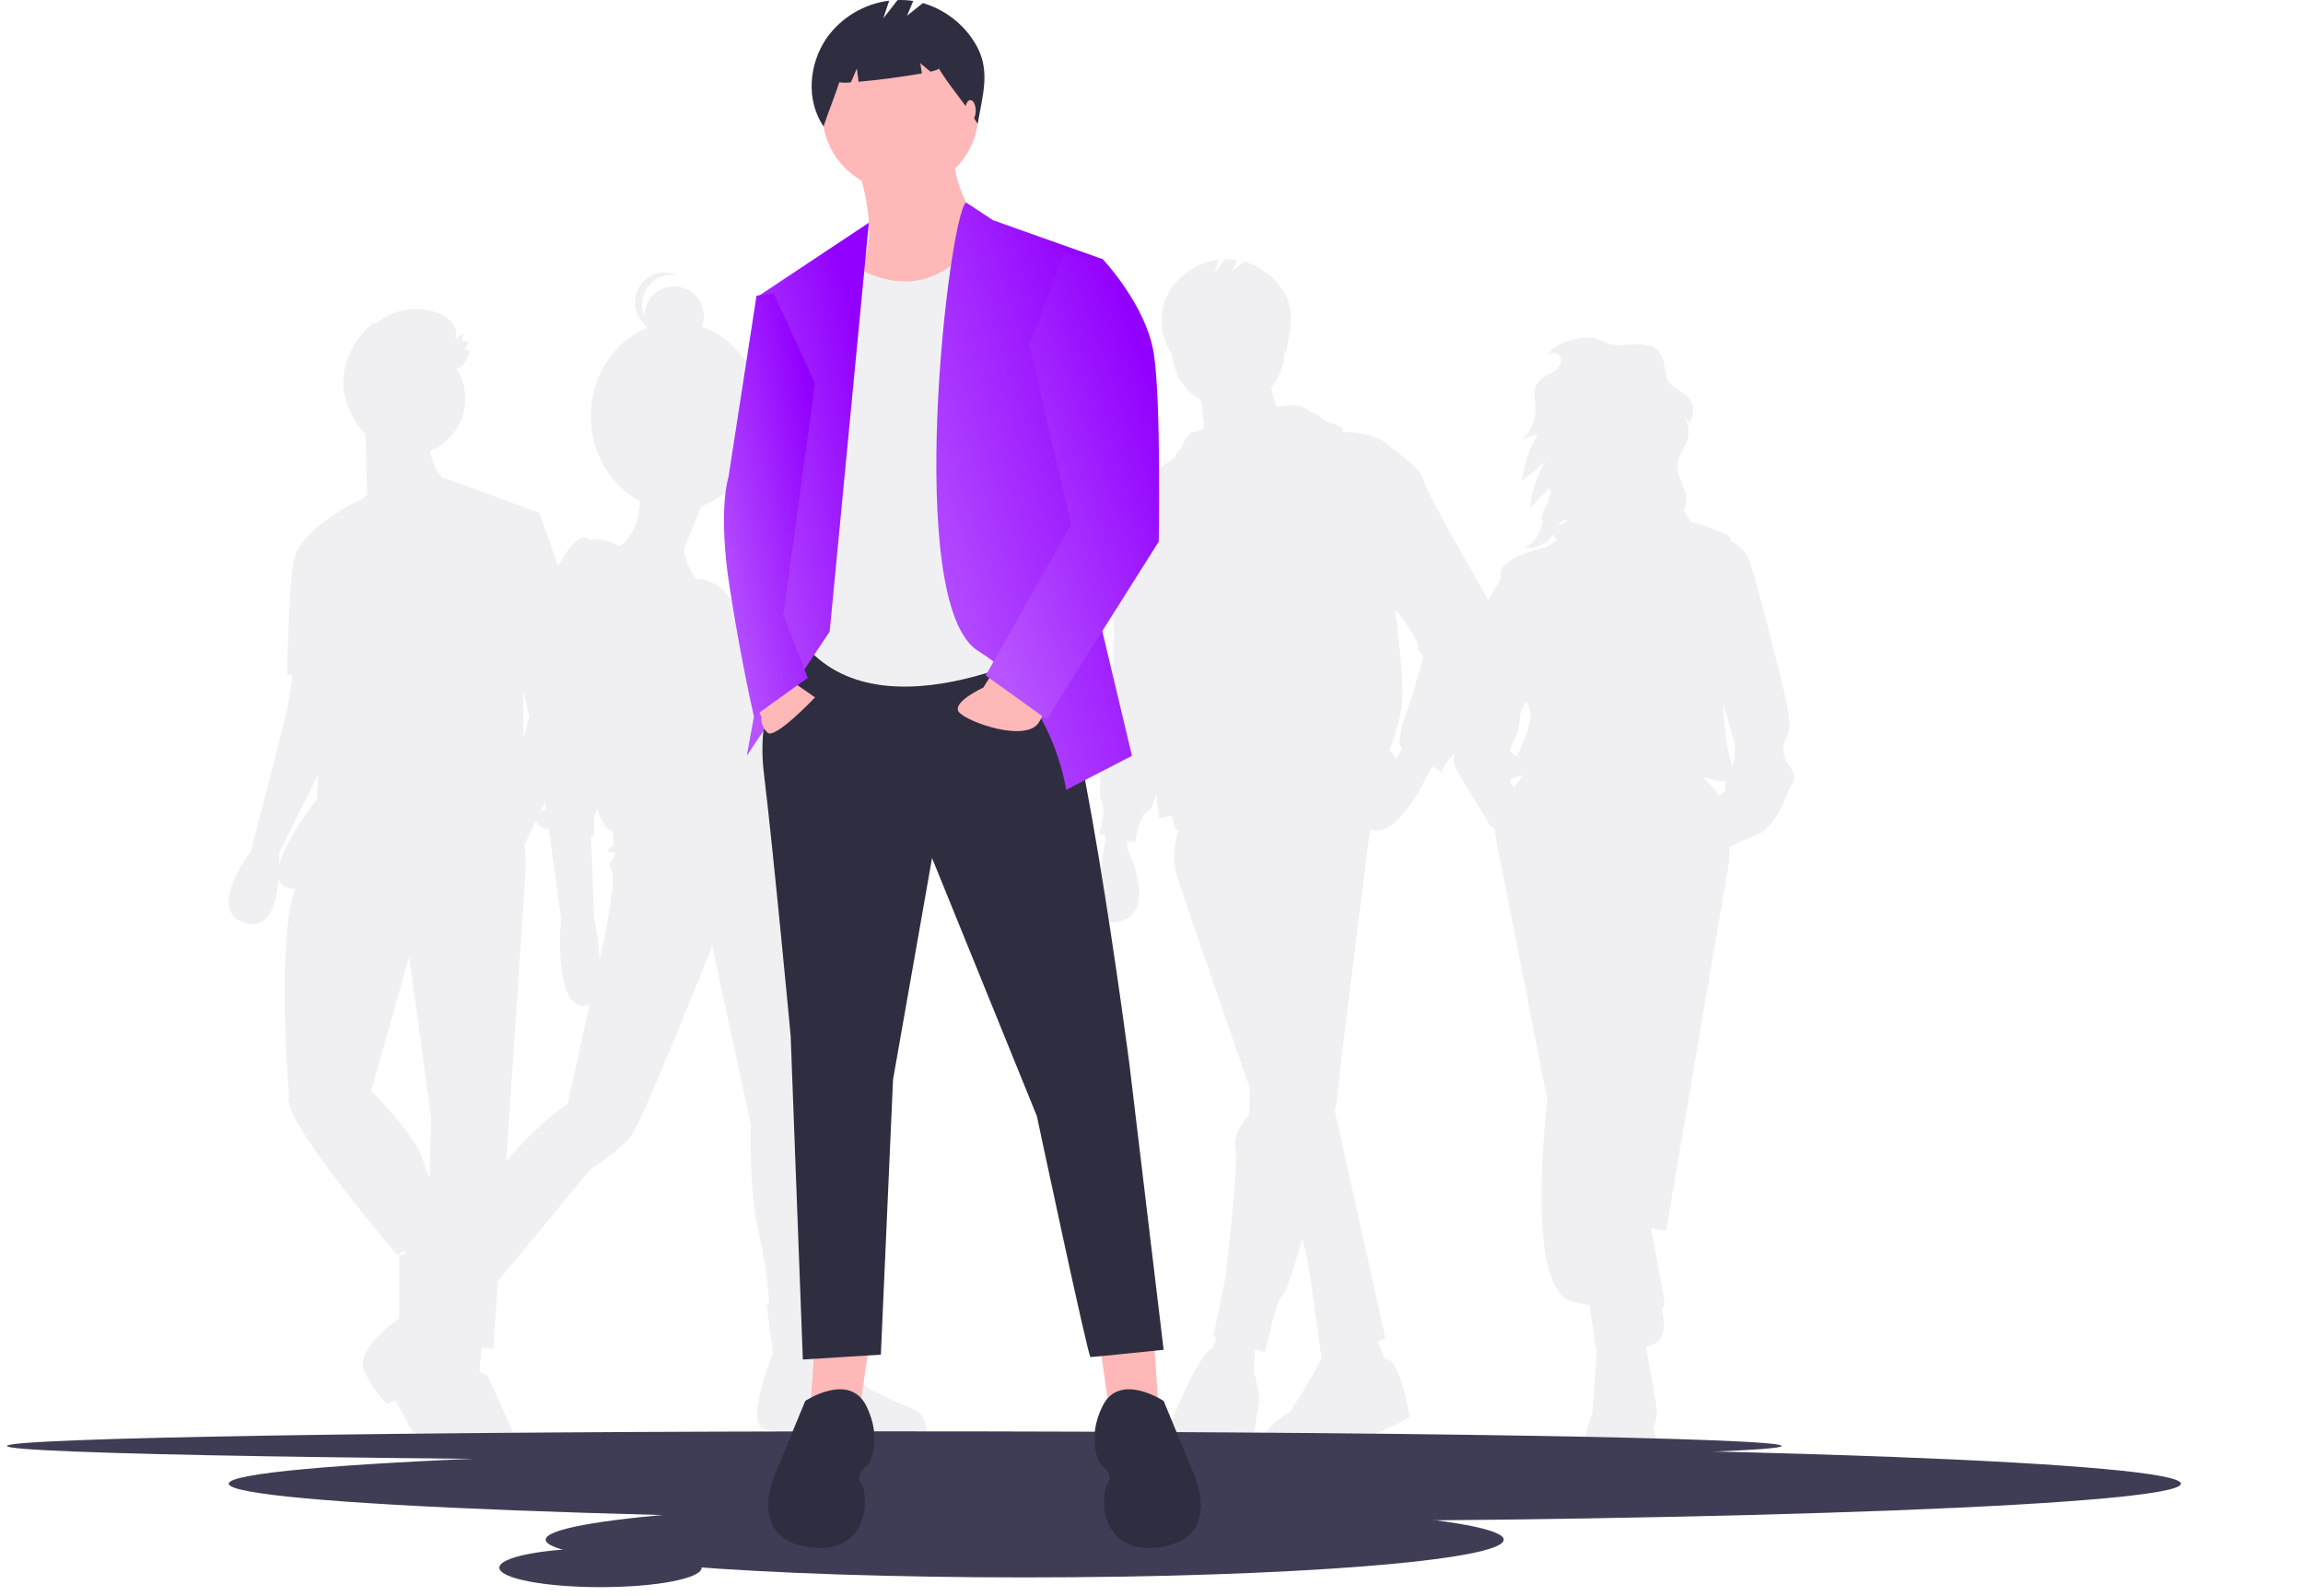 <svg width="300" height="208" viewBox="0 0 300 208" fill="none" xmlns="http://www.w3.org/2000/svg">
<g clip-path="url(#clip0_743_140)">
<path d="M232.493 98.675C231.924 97.211 232.738 96.48 233.063 95.179C233.389 93.879 232.331 89.814 232.331 89.814C232.331 89.814 228.913 75.751 227.855 72.988C227.407 71.818 226.435 71.013 225.462 70.473C225.396 70.114 225.301 69.883 225.169 69.817C224.227 69.346 221.879 68.323 220.314 68.04C220.021 67.538 219.674 67.069 219.279 66.643C219.554 66.116 219.681 65.525 219.648 64.932C219.548 63.398 218.385 62.024 218.536 60.494C218.651 59.334 219.5 58.382 219.828 57.263C219.965 56.761 219.998 56.235 219.923 55.72C219.849 55.204 219.669 54.709 219.395 54.266C219.636 54.522 219.877 54.778 220.117 55.034C220.445 54.544 220.603 53.959 220.566 53.371C220.53 52.783 220.302 52.223 219.916 51.777C219.154 50.936 217.879 50.62 217.288 49.652C216.68 48.656 217.006 47.304 216.432 46.289C215.024 43.803 211.42 45.565 209.262 44.698C208.375 44.341 207.7 43.949 206.702 43.977C205.854 44.026 205.015 44.182 204.206 44.443C203.046 44.778 202.036 45.501 201.345 46.491C201.413 46.414 201.488 46.343 201.568 46.278C202.091 45.868 203.009 45.903 203.285 46.506C203.351 46.658 203.379 46.824 203.366 46.989C203.32 47.717 202.684 48.26 202.051 48.624C201.419 48.988 200.707 49.293 200.294 49.895C199.613 50.887 200.014 52.219 200.014 53.423C200.008 54.188 199.831 54.941 199.495 55.629C199.16 56.316 198.674 56.919 198.074 57.394L200.37 56.457C199.273 58.373 198.554 60.482 198.249 62.669L201.354 60.106C200.204 61.935 199.505 64.01 199.315 66.16L201.807 63.609C201.92 63.809 201.977 64.035 201.971 64.264L201.711 65.266C201.62 65.464 201.518 65.658 201.407 65.847C201.005 66.534 200.591 67.381 200.966 68.084L200.968 68.082C200.573 69.409 199.977 70.737 198.652 71.382C200.122 71.536 201.656 70.802 202.319 69.634C202.428 69.844 202.558 70.042 202.709 70.224C202.752 70.277 202.794 70.33 202.836 70.383L202.47 70.627L201.489 71.281C201.489 71.281 195.06 72.581 195.467 75.02C195.483 75.12 195.503 75.24 195.526 75.374L193.676 78.515L190.991 87.619C190.991 87.619 189.607 90.546 189.852 91.765C190.096 92.984 189.852 93.472 189.852 95.667C189.852 97.862 188.794 98.756 189.852 100.544C190.909 102.333 194.083 107.535 194.083 107.535L194.78 108.057C194.746 108.371 194.758 108.688 194.816 108.998C195.467 112.25 201.57 143.383 201.57 143.383C201.57 143.383 198.478 168.013 204.744 169.558C205.53 169.752 206.301 169.927 207.051 170.084L207.999 176.305L207.429 184.19C207.429 184.19 203.116 193.944 211.01 194.513C218.903 195.082 215.323 186.059 215.323 186.059C215.739 185.289 215.91 184.409 215.811 183.539C215.73 182.816 215.053 179.05 214.388 175.429C217.384 175.07 216.824 171.894 216.424 170.498C216.597 170.397 216.727 170.236 216.787 170.046C216.878 169.721 216.668 168.446 216.287 166.658C215.976 164.881 215.446 162.004 215.085 160.056L217.032 160.372L225.251 112.25C225.251 112.25 225.305 111.484 225.28 110.363C226.404 109.783 227.563 109.272 228.75 108.836C231.435 107.779 232.493 103.877 233.389 102.251C234.284 100.626 233.063 100.138 232.493 98.675ZM203.311 68.035C203.577 67.852 203.889 67.746 204.211 67.73C204.142 68.108 203.491 68.219 202.945 68.416C203.045 68.27 203.169 68.141 203.311 68.035V68.035ZM199.21 92.253C199.869 93.335 198.676 96.267 197.6 98.593C196.983 98.063 196.34 98.23 197.094 96.724C197.608 95.769 197.913 94.716 197.989 93.635C197.989 93.449 198.085 92.083 198.887 91.516C198.971 91.771 199.079 92.018 199.21 92.253V92.253ZM196.74 101.591C197.113 101.44 197.678 101.206 198.441 100.947C198.076 101.427 197.658 101.998 197.239 102.621C197.08 102.501 196.952 102.345 196.866 102.166C196.779 101.987 196.736 101.79 196.74 101.591V101.591ZM223.135 102.658C222.64 102.133 222.24 101.663 221.911 101.243C222.525 101.404 223.15 101.578 223.786 101.764C224.103 101.811 224.426 101.789 224.734 101.7C224.762 102.262 224.763 103.064 224.763 103.064L223.871 103.681C223.668 103.311 223.421 102.968 223.135 102.658V102.658ZM225.66 99.839C225.651 99.847 225.641 99.856 225.631 99.865C225.587 99.544 225.514 99.227 225.414 98.918C224.88 97.238 224.595 94.257 224.444 91.713L225.983 96.886C225.983 96.886 226.065 99.487 225.66 99.839V99.839Z" fill="#F0F0F2"/>
<path d="M194.05 78.473C194.05 78.473 185.701 64.139 185.44 62.575C185.179 61.011 181.005 58.145 181.005 58.145C179.579 56.72 177.239 56.269 174.776 56.293C175.703 55.526 172.392 55.011 172.134 54.496C171.873 53.975 171.091 53.975 170.047 53.193C169.003 52.411 166.399 53.063 166.398 53.063C166.007 52.24 165.734 51.365 165.589 50.465C166.701 49.151 167.31 47.486 167.308 45.766C167.308 45.747 167.306 45.728 167.306 45.71C167.373 45.813 167.439 45.917 167.505 46.024C167.994 43.1 168.857 40.669 167.213 38.001C166.047 36.111 164.222 34.717 162.09 34.09L160.524 35.341L161.133 33.881C160.621 33.803 160.103 33.773 159.585 33.792L158.176 35.602L158.759 33.854C157.537 34.006 156.359 34.409 155.3 35.038C154.241 35.667 153.324 36.509 152.607 37.51C150.813 40.093 150.933 43.684 152.697 46.287C152.703 46.269 152.708 46.251 152.714 46.233C152.791 47.45 153.174 48.629 153.826 49.661C154.478 50.693 155.379 51.545 156.446 52.14L156.889 55.68C156.49 56.05 155.979 56.276 155.437 56.321C154.654 56.321 153.871 58.405 153.871 58.405C153.871 58.405 153.428 58.629 152.949 59.685C151.718 60.522 147.961 63.153 146.567 64.992C145.743 65.397 144.857 66.299 145.001 68.309C145.262 71.957 145.001 88.897 145.001 88.897C145.001 88.897 142.653 103.231 143.435 104.273C144.218 105.316 143.174 108.704 143.174 108.704L143.957 108.878V109.746C143.957 109.746 141.603 120.647 145.262 120.171C151.262 119.389 146.827 110.528 146.827 110.528V109.515L147.871 109.746C147.871 109.746 148.392 106.098 149.436 105.837C149.799 105.746 150.225 104.772 150.626 103.541C150.86 105.462 151.001 106.619 151.001 106.619L152.634 106.256L153.089 107.922C153.201 107.985 153.318 108.038 153.439 108.081L153.089 110.007C153.089 110.007 152.828 112.092 153.089 113.395C153.22 114.052 158.063 128.099 162.832 141.862L162.742 145.19C162.742 145.19 160.394 147.796 160.916 149.62C161.437 151.444 159.611 166.56 159.611 166.56L158.046 174.118L158.44 174.239L158.078 175.563C157.767 175.72 157.489 175.938 157.263 176.203C155.176 178.548 152.567 185.324 152.567 185.324C152.567 185.324 147.871 192.361 155.176 192.1C162.481 191.839 163.003 189.233 163.003 189.233C163.003 189.233 164.046 182.457 164.046 182.197C164.046 181.936 163.525 179.257 163.525 179.257L163.322 179.034L163.463 175.783L164.829 176.203C164.829 176.203 166.134 169.427 167.177 168.645C167.542 168.372 168.512 165.328 169.62 161.418C170.753 164.675 171.849 175.938 172.205 176.96C172.079 177.132 171.968 177.315 171.873 177.506C170.701 179.754 169.394 181.929 167.96 184.021C167.96 184.021 159.611 188.973 167.96 190.276C167.96 190.276 172.656 190.536 175.004 188.973C177.352 187.409 183.614 185.063 183.614 184.542C183.614 184.021 182.048 176.359 180.483 177.193L179.434 174.784L180.483 174.378L173.878 144.762C174.034 144.131 174.149 143.49 174.221 142.844C174.221 141.479 177.6 114.905 178.459 108.165C182.243 109.235 185.701 101.407 185.701 101.407L186.559 99.865L187.788 100.625C187.788 100.625 188.832 98.019 190.397 97.758C191.963 97.497 194.833 83.685 194.833 81.861C194.809 80.689 194.542 79.536 194.05 78.473V78.473ZM181.894 98.891C181.637 98.484 181.339 98.104 181.005 97.758C181.687 95.983 182.211 94.152 182.57 92.285C183.092 89.418 181.787 80.036 181.787 80.036L181.765 79.399C183.045 81.078 184.657 83.317 184.657 83.945C184.657 84.249 184.728 84.548 184.864 84.82C185 85.091 185.197 85.327 185.44 85.509L183.875 90.982C183.875 90.982 182.831 93.588 182.57 94.891C182.414 95.664 182.327 96.449 182.309 97.237L182.679 97.465L181.894 98.891Z" fill="#F0F0F2"/>
<path d="M74.609 83.296L76.001 82.984L70.261 66.825L57.868 62.265C57.868 62.265 57.821 62.317 57.733 62.408C56.676 61.386 56.227 59.903 56.04 58.736C57.036 58.334 57.932 57.717 58.662 56.929C59.393 56.142 59.94 55.203 60.265 54.179C60.59 53.156 60.686 52.074 60.544 51.009C60.402 49.945 60.027 48.925 59.445 48.023C60.466 47.778 60.83 46.852 61.173 45.749C60.961 45.686 60.745 45.639 60.526 45.608C60.686 45.248 60.847 44.888 61.007 44.529C60.725 44.503 60.443 44.478 60.161 44.453C60.233 44.117 60.305 43.78 60.377 43.444C60.017 43.692 59.657 43.94 59.297 44.189C59.419 43.836 59.45 43.457 59.386 43.089C59.321 42.721 59.164 42.376 58.93 42.085C58.452 41.508 57.828 41.069 57.124 40.813C55.746 40.272 54.245 40.12 52.787 40.374C51.328 40.629 49.968 41.28 48.856 42.256L48.778 41.953C46.575 43.644 45.134 46.139 44.77 48.89C44.424 51.61 45.732 54.379 47.432 56.531C47.418 56.437 47.403 56.344 47.387 56.25C47.46 56.351 47.536 56.45 47.614 56.547L47.824 64.48L47.3 64.928C47.299 64.928 38.519 68.897 38.176 73.636L38.175 73.64C37.648 75.947 37.388 87.935 37.388 87.935H38.11L37.388 92.626L32.691 110.869C32.691 110.869 26.691 118.687 31.909 120.251C35.151 121.223 36.076 117.465 36.312 114.48C36.5 115.22 37.062 115.72 38.17 115.821C38.257 115.829 38.351 115.835 38.441 115.843C35.973 122.212 37.648 142.925 37.648 142.925C36.344 145.531 51.737 163.513 51.737 163.513L52.664 163.019L52.864 163.42C52.349 163.469 51.998 163.513 51.998 163.513V171.592C51.998 171.592 49.65 179.671 52.781 181.235C53.591 181.639 54.436 181.345 55.243 180.688C55.089 183.181 54.868 186.901 54.868 187.75C54.868 189.053 58.26 191.399 58.26 191.399C58.26 191.399 59.042 194.265 65.304 194.265C71.565 194.265 66.869 186.708 66.869 186.708L63.477 179.15C63.477 179.15 63.224 179.274 62.456 178.649L62.731 175.627L64.26 175.762L66.347 145.27C66.347 145.27 68.174 118.166 68.435 113.996C68.496 112.66 68.464 111.32 68.34 109.988L76.001 94.19L74.609 83.296ZM68.956 93.408L68.174 96.133V90.107L68.956 93.408ZM36.385 112.735C36.391 111.78 36.344 111.13 36.344 111.13L41.444 100.94L41.301 104.093C41.301 104.093 37.216 109.255 36.385 112.735ZM48.345 142.143L53.302 124.682L56.172 145.791L55.967 153.466C55.617 152.76 55.337 152.023 55.129 151.264C54.346 148.137 48.345 142.143 48.345 142.143Z" fill="#F0F0F2"/>
<path d="M118.948 183.621C116.504 182.615 111.759 180.461 111.183 179.312C110.608 178.163 107.732 169.257 107.732 169.257L106.992 169.311C106.896 165.265 106.489 149.586 105.863 147.711C105.863 147.711 108.883 122.862 102.843 112.951L101.755 108.56C102.112 106.799 102.066 102.723 101.837 102.034C101.549 101.173 105.144 98.444 104.137 96.72C103.131 94.996 100.399 89.107 100.399 89.107C100.399 89.107 100.686 85.372 96.804 81.925C96.804 81.925 95.669 75.509 90.557 75.413C89.865 74.208 88.898 72.293 89.183 71.439C89.487 70.526 90.653 67.679 91.311 66.085C91.661 65.927 91.996 65.741 92.315 65.527C96.381 63.707 99.247 59.332 99.247 54.222C99.247 48.751 95.964 44.121 91.439 42.569C91.64 42.038 91.723 41.47 91.68 40.904C91.638 40.338 91.471 39.788 91.193 39.293C90.914 38.799 90.53 38.371 90.068 38.041C89.606 37.711 89.077 37.486 88.518 37.382C87.959 37.279 87.385 37.299 86.835 37.442C86.285 37.585 85.773 37.846 85.335 38.208C84.898 38.57 84.545 39.024 84.302 39.537C84.059 40.05 83.932 40.61 83.93 41.178C83.681 40.589 83.582 39.947 83.642 39.31C83.702 38.673 83.918 38.062 84.273 37.529C84.627 36.996 85.108 36.559 85.672 36.258C86.237 35.956 86.867 35.798 87.507 35.799C87.759 35.8 88.011 35.824 88.258 35.873C87.405 35.468 86.434 35.388 85.527 35.647C84.619 35.906 83.837 36.486 83.327 37.28C82.817 38.074 82.615 39.026 82.757 39.958C82.9 40.89 83.378 41.738 84.102 42.343C84.147 42.485 84.2 42.624 84.26 42.76C80.002 44.476 76.965 48.96 76.965 54.222C76.965 59.103 79.579 63.313 83.356 65.267C83.336 66.855 82.942 69.531 80.75 71.162C79.618 70.645 78.046 70.078 77.038 70.336C76.517 69.93 75.73 69.796 74.659 70.865C72.502 73.019 70.633 78.621 70.633 82.069C70.633 85.516 71.064 105.482 71.064 105.482C71.064 105.482 68.764 106.344 70.345 107.636C70.672 107.908 71.082 108.06 71.507 108.068L73.078 119.702C73.078 119.702 72.071 130.906 75.953 131.049C76.258 131.066 76.56 130.992 76.823 130.836L73.94 143.833C73.94 143.833 67.326 148.142 62.149 156.617C59.483 160.982 58.153 163.667 57.489 165.248L56.541 164.661L53.234 170.981C53.234 170.981 45.9 175.434 47.482 178.737C49.063 182.041 50.502 182.903 50.502 182.903L51.508 182.472L53.377 185.919C53.377 185.919 58.267 192.957 66.175 189.366C66.546 188.868 66.747 188.264 66.747 187.643C66.747 187.022 66.546 186.417 66.175 185.919C64.881 184.052 61.574 180.03 61.574 180.03L63.731 169.113L63.284 168.837L76.96 152.308C76.96 152.308 80.986 149.866 82.424 147.711C83.862 145.557 92.778 123.293 92.778 123.293L97.81 146.562C97.81 146.562 97.523 155.037 98.817 160.495C99.522 163.557 99.982 166.67 100.193 169.805L99.824 169.832L100.686 176.295C100.686 176.295 96.948 185.488 99.536 186.206C101.377 186.682 103.252 187.018 105.144 187.212L105.432 186.206C105.432 186.206 116.504 192.239 120.53 187.786C120.53 187.786 121.393 184.626 118.948 183.621ZM79.548 113.095C79.98 113.525 79.836 115.536 79.836 115.536L78.973 121.138L78.111 125.024C77.992 123.188 77.752 121.362 77.391 119.558L76.993 108.823C77.072 108.872 77.157 108.908 77.248 108.929C77.535 108.929 77.391 106.487 77.391 106.487C77.391 106.487 77.559 106.051 77.769 105.363C78.328 107.035 79.01 108.125 79.836 108.354L79.98 110.222C79.98 110.222 78.11 111.084 79.836 111.084C79.936 111.08 80.035 111.065 80.132 111.04L79.98 111.802C79.98 111.802 79.117 112.664 79.548 113.095Z" fill="#F0F0F2"/>
<path d="M116.491 190.312C180.33 190.312 232.082 189.46 232.082 188.409C232.082 187.358 180.33 186.506 116.491 186.506C52.651 186.506 0.899 187.358 0.899 188.409C0.899 189.46 52.651 190.312 116.491 190.312Z" fill="#3F3D56"/>
<path d="M156.947 198.242C227.17 198.242 284.097 196.041 284.097 193.326C284.097 190.61 227.17 188.409 156.947 188.409C86.724 188.409 29.797 190.61 29.797 193.326C29.797 196.041 86.724 198.242 156.947 198.242Z" fill="#3F3D56"/>
<path d="M133.48 205.538C167.943 205.538 195.881 203.337 195.881 200.622C195.881 197.906 167.943 195.705 133.48 195.705C99.017 195.705 71.08 197.906 71.08 200.622C71.08 203.337 99.017 205.538 133.48 205.538Z" fill="#3F3D56"/>
<path d="M78.225 206.807C85.503 206.807 91.403 205.671 91.403 204.269C91.403 202.868 85.503 201.732 78.225 201.732C70.946 201.732 65.046 202.868 65.046 204.269C65.046 205.671 70.946 206.807 78.225 206.807Z" fill="#3F3D56"/>
<path d="M143.324 175.562L144.594 184.444L150.946 183.809L150.311 174.61L143.324 175.562Z" fill="#FFB8B8"/>
<path d="M113.156 175.562L111.886 184.444L105.535 183.809L106.17 174.61L113.156 175.562Z" fill="#FFB8B8"/>
<path d="M103.947 83.571C103.947 83.571 98.231 90.232 99.501 100.7C100.771 111.168 102.994 134.959 102.994 134.959L104.582 177.148L114.744 176.514L116.332 140.669L121.413 111.803L135.068 145.427C135.068 145.427 141.737 176.831 142.054 176.831C142.372 176.831 151.581 175.879 151.581 175.879L147.135 138.765C147.135 138.765 140.149 84.84 136.02 83.888C131.892 82.936 103.947 83.571 103.947 83.571Z" fill="#2F2E41"/>
<path d="M151.581 182.541C151.581 182.541 145.865 178.734 143.642 183.175C141.419 187.616 143.324 190.788 143.324 190.788C143.324 190.788 145.23 192.057 144.277 193.326C143.324 194.595 143.007 202.842 151.263 201.573C159.52 200.304 155.392 191.74 155.392 191.74L151.581 182.541Z" fill="#2F2E41"/>
<path d="M104.899 182.541C104.899 182.541 110.616 178.734 112.838 183.175C115.061 187.616 113.156 190.788 113.156 190.788C113.156 190.788 111.251 192.057 112.203 193.326C113.156 194.595 113.474 202.842 105.217 201.573C96.96 200.304 101.089 191.74 101.089 191.74L104.899 182.541Z" fill="#2F2E41"/>
<path d="M111.727 21.873C111.727 21.873 114.585 29.804 112.362 34.245C110.139 38.685 115.855 43.761 115.855 43.761C115.855 43.761 130.781 36.148 128.875 32.341C126.97 28.535 123.794 23.459 124.429 20.287L111.727 21.873Z" fill="#FFB8B8"/>
<path d="M117.284 24.887C122.897 24.887 127.446 20.342 127.446 14.736C127.446 9.13 122.897 4.585 117.284 4.585C111.672 4.585 107.123 9.13 107.123 14.736C107.123 20.342 111.672 24.887 117.284 24.887Z" fill="#FFB8B8"/>
<path d="M109.981 33.769C109.981 33.769 120.177 42.244 127.781 30.235L135.703 34.72L139.831 82.936C139.831 82.936 116.649 96.259 105.535 84.84L107.122 40.113L109.981 33.769Z" fill="#F0F0F2"/>
<path d="M113.183 29.021L98.866 38.527L103.947 62L97.278 98.48L108.075 82.302L113.183 29.021Z" fill="url(#paint0_linear_743_140)"/>
<path d="M125.836 26.375L129.352 28.693L143.642 33.769L141.419 73.103L147.453 98.48L138.879 102.921C138.879 102.921 137.291 90.867 127.447 84.84C117.602 78.813 123.59 28.18 125.836 26.375Z" fill="url(#paint1_linear_743_140)"/>
<path d="M102.042 88.012L106.17 90.867C106.17 90.867 100.93 96.418 99.978 95.466C99.702 95.202 99.488 94.88 99.351 94.524C99.213 94.167 99.156 93.785 99.184 93.404L98.231 91.184L102.042 88.012Z" fill="#FFB8B8"/>
<path d="M129.485 87.395L128.082 89.598C128.082 89.598 123.953 91.501 124.906 92.77C125.859 94.039 133.798 96.894 135.385 94.039L136.973 91.184L129.485 87.395Z" fill="#FFB8B8"/>
<path d="M100.771 38.21L98.548 38.527L94.896 62.159C94.896 62.159 93.467 66.441 95.055 76.592C96.643 86.743 98.215 93.353 98.215 93.353L105.217 88.329L102.041 80.082L106.17 49.946L100.771 38.21Z" fill="url(#paint2_linear_743_140)"/>
<path d="M138.561 33.134L143.642 33.769C143.642 33.769 149.358 39.796 150.311 46.14C151.263 52.484 150.946 70.565 150.946 70.565L136.338 93.722L128.399 88.012L139.514 68.345L134.115 44.871L138.561 33.134Z" fill="url(#paint3_linear_743_140)"/>
<path d="M126.975 5.555C125.438 3.063 123.033 1.226 120.222 0.398L118.157 2.048L118.96 0.124C118.285 0.021 117.602 -0.018 116.919 0.006L115.062 2.392L115.83 0.088C114.218 0.288 112.665 0.819 111.269 1.649C109.873 2.478 108.665 3.588 107.719 4.907C105.355 8.313 104.956 13.049 107.281 16.481C107.92 14.521 108.694 12.682 109.333 10.723C109.834 10.791 110.343 10.793 110.845 10.73L111.622 8.92L111.839 10.653C114.246 10.444 117.817 9.984 120.099 9.563L119.877 8.233L121.205 9.338C121.904 9.177 122.319 9.031 122.285 8.92C123.982 11.653 125.664 13.399 127.361 16.132C128.005 12.277 129.143 9.072 126.975 5.555Z" fill="#2F2E41"/>
<path d="M126.412 15.791C126.792 15.791 127.1 15.176 127.1 14.417C127.1 13.658 126.792 13.043 126.412 13.043C126.032 13.043 125.724 13.658 125.724 14.417C125.724 15.176 126.032 15.791 126.412 15.791Z" fill="#FFB8B8"/>
<path d="M299.972 16.238C299.981 16.209 299.991 16.179 300 16.15C299.996 16.163 299.991 16.175 299.987 16.188L299.972 16.238Z" fill="#2F2E41"/>
</g>
<defs>
<linearGradient id="paint0_linear_743_140" x1="86.728" y1="37.151" x2="109.105" y2="32.145" gradientUnits="userSpaceOnUse">
<stop stop-color="#B754FF"/>
<stop offset="1" stop-color="#9200FF"/>
</linearGradient>
<linearGradient id="paint1_linear_743_140" x1="105.067" y1="35.335" x2="139.113" y2="24.262" gradientUnits="userSpaceOnUse">
<stop stop-color="#B754FF"/>
<stop offset="1" stop-color="#9200FF"/>
</linearGradient>
<linearGradient id="paint2_linear_743_140" x1="86.436" y1="44.664" x2="103.222" y2="41.136" gradientUnits="userSpaceOnUse">
<stop stop-color="#B754FF"/>
<stop offset="1" stop-color="#9200FF"/>
</linearGradient>
<linearGradient id="paint3_linear_743_140" x1="113.409" y1="40.226" x2="142.881" y2="29.486" gradientUnits="userSpaceOnUse">
<stop stop-color="#B754FF"/>
<stop offset="1" stop-color="#9200FF"/>
</linearGradient>
<clipPath id="clip0_743_140">
<rect width="300" height="207.408" fill="white" transform="translate(0 -0.001)"/>
</clipPath>
</defs>
</svg>
